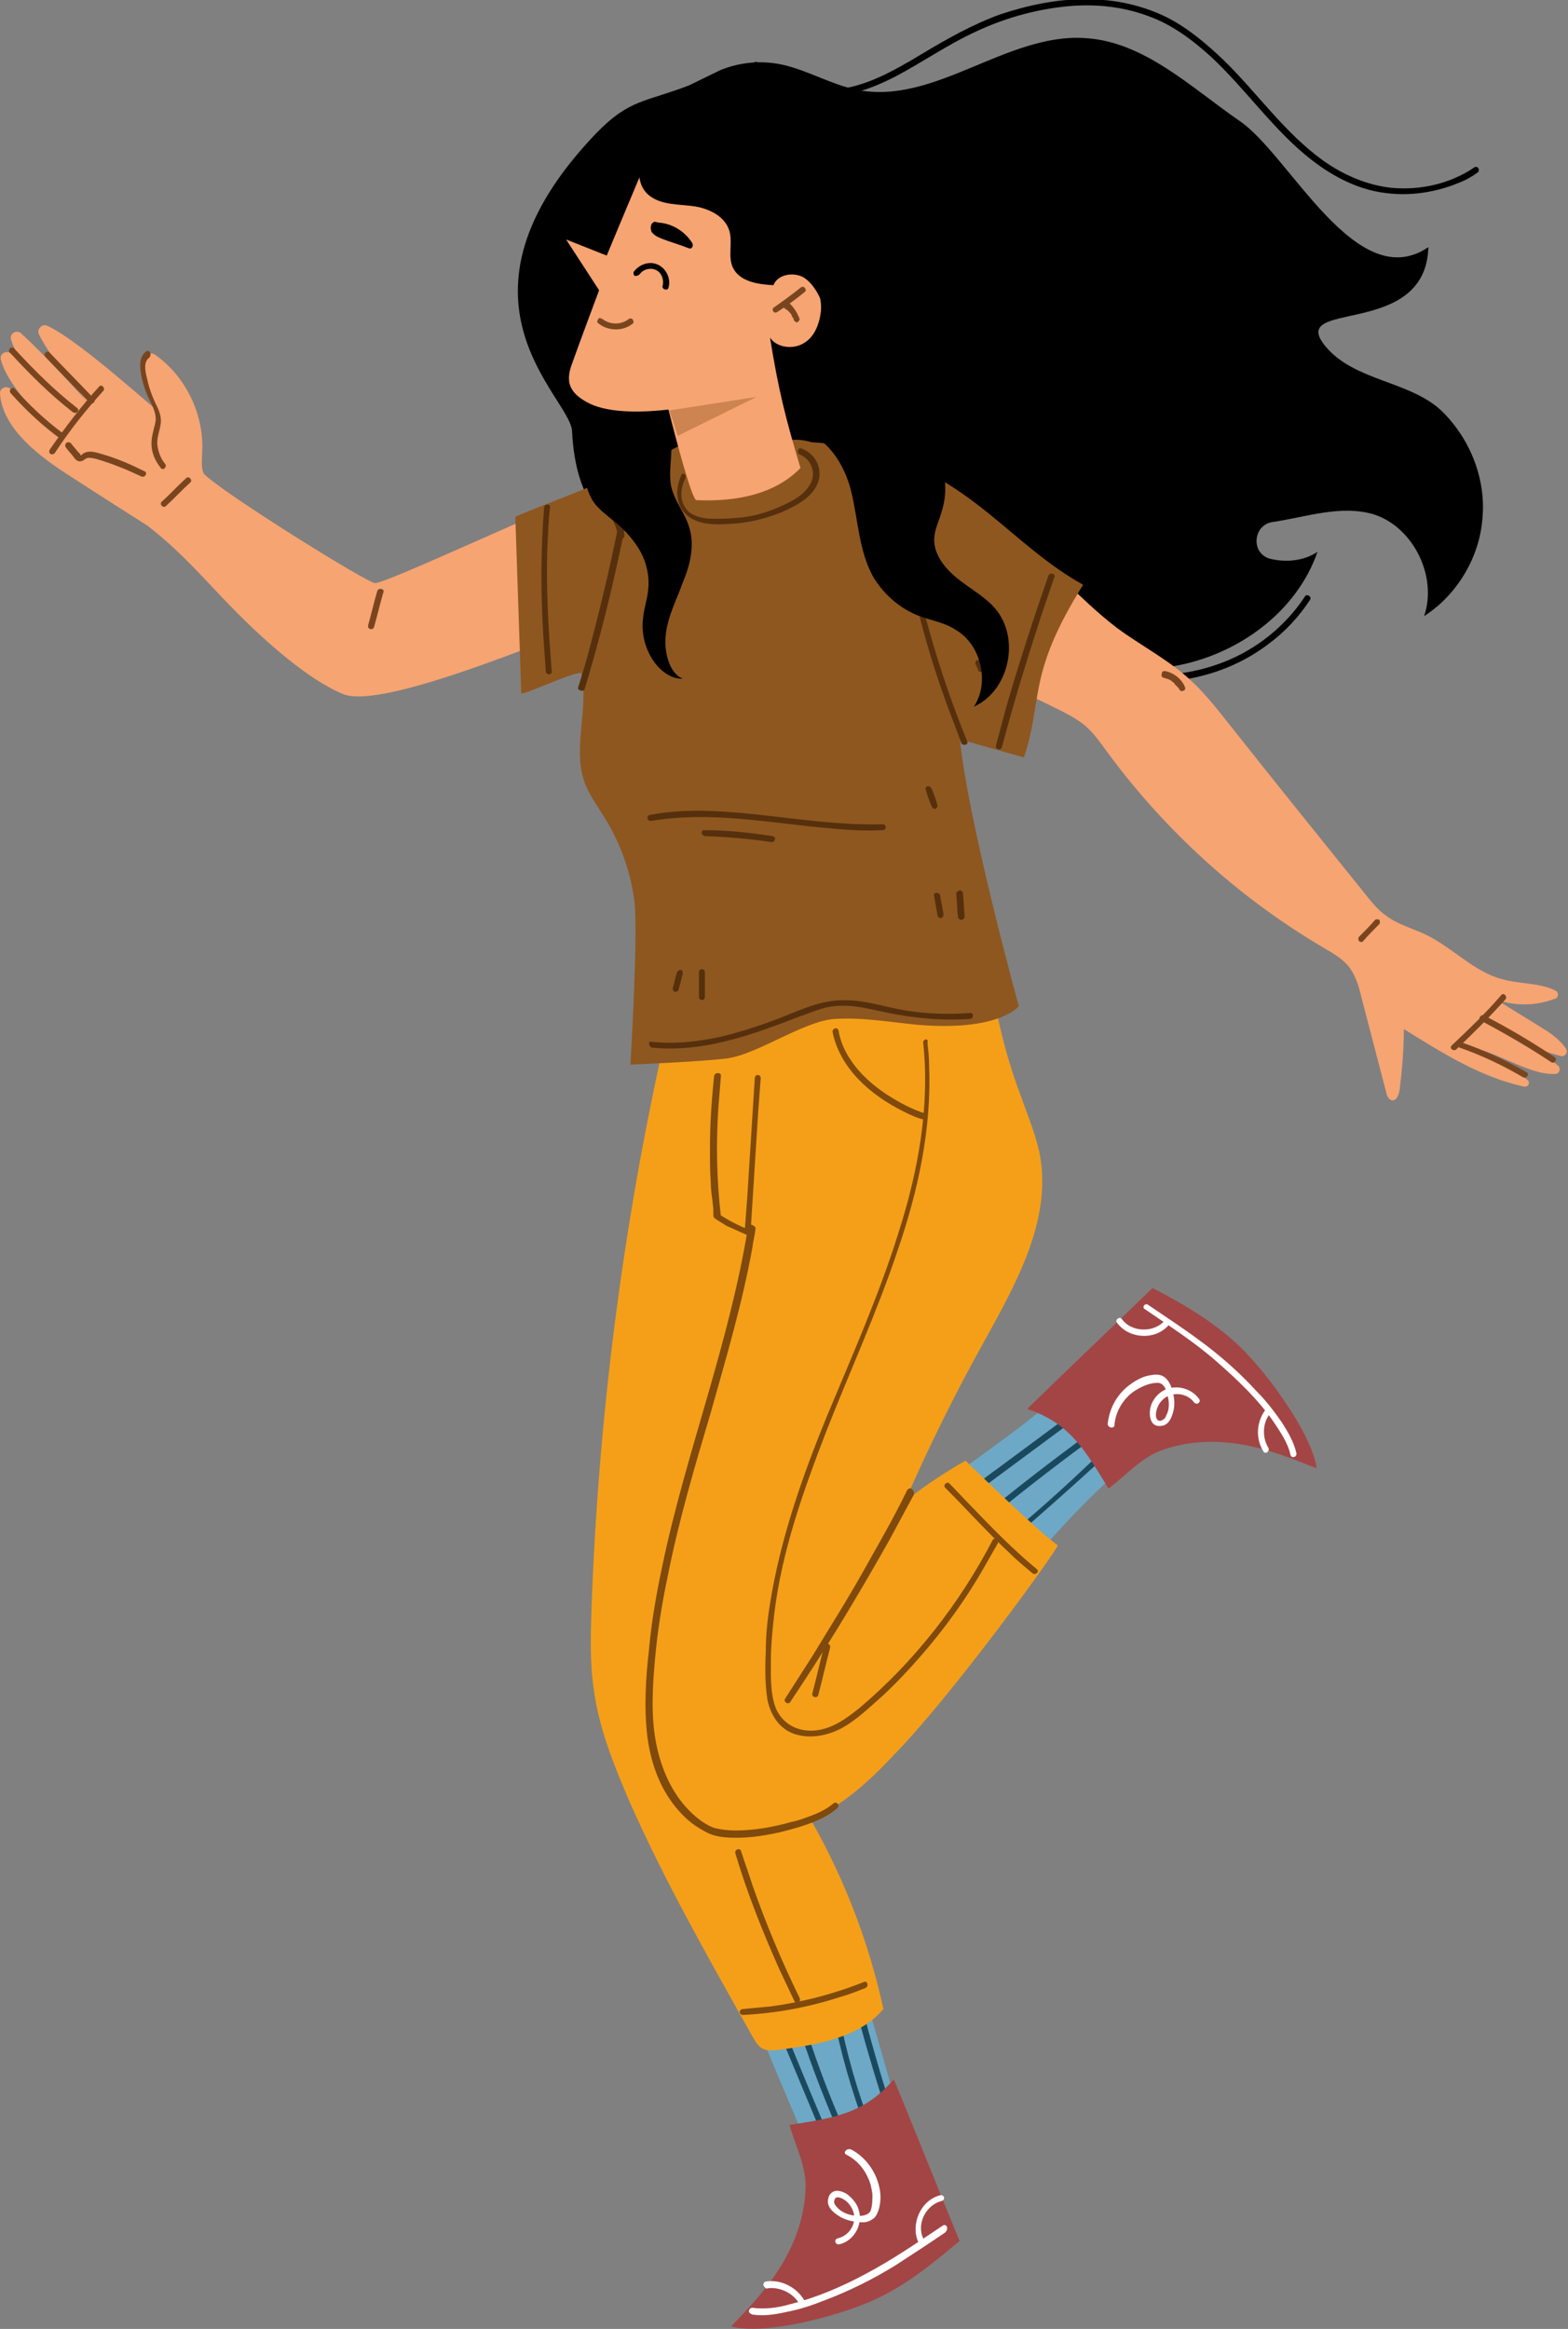 <svg xmlns="http://www.w3.org/2000/svg" width="185.3" height="275.2" style="overflow:visible;enable-background:new 0 0 185.3 275.2" xml:space="preserve">
    <rect width="100%" height="100%" fill="#808080" stroke="none"/>
    <style>
        .st0{fill:#6da8c6}.st1{fill:#1a495e}.st2{fill:#a34545}.st3{fill:#fff}.st5{fill:#7f4a0b}.st6{fill:#f6a472}.st7{fill:#8e571f}.st8{fill:#56300d}.st9{fill:#79451f}
    </style>
    <path d="M81.4 10.1c-5.2 2-7 1.6-10.9 5.6-18.9 19.7-3.2 31.1-2.9 35.2.2 4.1 1.2 8.5 4.4 10.9 5.7 4.3 14.9-.1 20.4 4.5 2.9 2.4 3.7 6.5 5.5 9.8 3 5.5 9.1 8.9 15.2 8.7-2.1-1.6-4.4-3.3-5-6.1-.4-1.5 0-3.2 1.2-4.2 2.1-1.9 5.2-.6 7.7.5 6.8 3.2 14.5 5 21.8 3.7 7.4-1.3 14.4-6.3 16.9-13.5-1.6 1.1-3.8 1.3-5.7.8-2.2-.7-1.9-3.9.3-4.3 4.1-.6 8.2-2.1 12.1-.9 4.6 1.5 7.5 7.3 5.9 12 3.9-2.5 6.6-7 6.9-11.7.4-4.7-1.6-9.5-5-12.7-3.8-3.4-10.1-3.4-13.5-7.4-4.9-5.8 11.8-.8 12.1-11.8-8.5 5.8-16.4-10.9-22.3-14.9-5.8-4-11.3-9.4-18.3-9.8-9.3-.6-17.8 8-27 6.1-2.9-.6-5.6-2.2-8.5-2.9-2.5-.6-5.2-.4-7.6.6l-3.7 1.8z"/>
    <path d="M89 8c1.8 2.3 4.7 3.4 7.6 3.5 3.3.1 6.4-1 9.3-2.5 3.2-1.7 6.2-3.8 9.5-5.3 3.2-1.5 6.7-2.5 10.2-2.9 3.4-.4 6.9-.1 10.1 1.1 2.8 1 5.2 2.8 7.4 4.8 4.2 3.9 7.4 8.7 11.9 12.2 2.2 1.7 4.7 3.1 7.5 3.7 3.3.7 6.8.3 9.9-1 .8-.3 1.5-.7 2.2-1.2.4-.3 0-.9-.4-.6-2.8 1.9-6.3 2.7-9.7 2.4-2.9-.3-5.7-1.5-8.1-3.2-4.6-3.3-7.8-8-11.8-11.9-2-1.9-4.1-3.7-6.6-5-3-1.5-6.3-2.2-9.7-2.2-3.4 0-6.8.7-10.1 1.8-3.3 1.2-6.3 2.9-9.3 4.7-3 1.8-6.1 3.6-9.5 4.1-2.8.5-6 .1-8.3-1.6-.6-.4-1.1-.9-1.5-1.5-.4-.3-.9.2-.6.6zm34.9 69.1c2.6.9 5.1 2.1 7.8 2.8 2.1.5 4.2.7 6.4.6 4.2-.3 8.4-1.8 11.8-4.4 1.9-1.4 3.6-3.2 4.9-5.2.3-.4-.4-.8-.6-.4-2.3 3.5-5.7 6.2-9.5 7.7s-8.1 2-12.2 1.1c-2.9-.7-5.5-2-8.3-3-.5 0-.7.7-.3.8z"/>
    <path class="st0" d="M89.9 240.4c2 4.9 4.1 9.7 6.1 14.6.2.4.3.8.7 1.1.3.2.7.3 1.1.3 3.1.2 6.3.3 9.1-1 .2-.1.5-.3.6-.5.1-.3 0-.6 0-.8-1.8-6.3-3.6-12.5-5.4-18.8-.1-.2-.1-.4-.3-.5-.2-.2-.6 0-.9.1-2.8 1.3-5.8 2.1-8.8 2.4l-2.2 3.1z"/>
    <path class="st1" d="M91.5 238.7c2 4.9 4.1 9.8 6.1 14.7.6 1.4 1.1 2.8 1.7 4.2.2.4.9.2.7-.2-2-4.9-4.1-9.8-6.1-14.7-.6-1.4-1.1-2.8-1.7-4.2-.1-.5-.8-.3-.7.2zm2.5-.4c1.4 4.5 3.1 9 5 13.4.5 1.2 1.1 2.5 1.7 3.7.2.4.8.1.6-.4-2-4.2-3.8-8.6-5.3-13-.4-1.3-.9-2.5-1.3-3.8-.1-.5-.8-.3-.7.1zm4.4-.6c.9 4.7 2.2 9.3 3.9 13.8.5 1.3 1 2.5 1.5 3.8.2.4.8.1.6-.4-1.9-4.3-3.4-8.8-4.5-13.4l-.9-3.9c0-.5-.7-.4-.6.1zm2.5-1.4c1.1 4.4 2.4 8.8 3.8 13.1.4 1.2.8 2.5 1.2 3.7.2.4.9.3.7-.2-1.5-4.3-2.8-8.6-4-13-.3-1.2-.7-2.5-1-3.7-.2-.5-.9-.3-.7.1z"/>
    <path class="st0" d="M113.6 173.7c5.8-4.2 12.1-8.6 16.8-14 3.2 3 5.4 5.5 8.7 8.3-6.6 5.1-12.6 10.9-17.9 17.4-2.2-3.3-5-6.3-8.2-8.6l.6-3.1z"/>
    <path class="st1" d="M115.3 176.4c3.5-2.6 6.9-5.1 10.4-7.7 1-.7 2-1.5 2.9-2.2.4-.3 0-.9-.4-.6-3.5 2.6-6.9 5.1-10.4 7.7-1 .7-2 1.5-2.9 2.2-.4.2 0 .9.4.6zm.8 3.7c4-3.3 8.1-6.5 12.3-9.6 1.2-.9 2.4-1.7 3.5-2.6.4-.3 0-.9-.4-.6-4.2 3.1-8.4 6.2-12.5 9.5-1.2.9-2.3 1.9-3.5 2.8-.2.2.3.8.6.5zm2.9 2.3c3.5-3 7-6.1 10.4-9.2 1-.9 1.9-1.8 2.9-2.7.3-.3-.2-.8-.5-.5-3.3 3.2-6.7 6.4-10.2 9.4-1 .9-2 1.7-3 2.6-.4.1.1.7.4.4z"/>
    <path class="st2" d="M136.2 152.2c3.7 1.9 7.4 4.1 10.4 7 3 2.9 8.4 10.1 9 14.3-3.3-1.2-10.7-4.9-18.4-2.1-2.4.9-4.2 3-6.2 4.5-2.6-4.2-4.4-7.7-9.6-9.4 0-.1 11.1-10.7 14.8-14.3z"/>
    <path class="st3" d="M135.3 154.7c2.9 2 5.9 3.9 8.6 6.3 2.4 2.1 4.8 4.4 6.6 7 .8 1.2 1.7 2.5 2 3.9.1.5.8.3.7-.2-.3-1.3-1-2.5-1.7-3.6-.9-1.3-1.9-2.6-3-3.7-2.1-2.3-4.5-4.4-7-6.2-1.9-1.4-3.9-2.7-5.8-4-.4-.3-.8.3-.4.5z"/>
    <path class="st3" d="M149.9 171.1c-.8-1.3-.7-3.1.3-4.2.3-.4-.2-.9-.5-.5-1.2 1.4-1.4 3.5-.4 5.1.2.4.8 0 .6-.4zM132 156.3c1.4 1.9 4.4 2.1 6 .4.3-.3-.2-.9-.5-.5-1.3 1.3-3.8 1.2-4.9-.3-.2-.4-.9 0-.6.4zm-.3 12.1c.1-1.3.7-2.5 1.6-3.4.5-.5 1-.8 1.6-1.1.6-.3 1.3-.5 1.9-.5.8 0 1.1 1 1.2 1.6.2.7.2 1.6-.2 2.3-.1.3-.3.5-.7.6-.4 0-.5-.4-.5-.7 0-.6.3-1.3.7-1.7 1-1.1 2.9-1 3.8.2.3.4.9 0 .6-.4-1-1.4-3.1-1.8-4.5-.8-.7.5-1.2 1.3-1.3 2.1-.1.8.1 2 1.2 1.9 1 0 1.4-1 1.6-1.9.2-1 0-2-.4-3-.2-.4-.5-.8-.9-1-.4-.2-.9-.2-1.4-.1-.8.1-1.6.5-2.3 1-1.6 1.1-2.6 2.8-2.8 4.8.1.5.8.5.8.1z"/>
    <path d="M78.6 122.6c-5 22.2-7.9 44.9-8.7 67.6-.1 3.2-.2 6.4.3 9.6.6 4.5 2.4 8.9 4.2 13.1 4.2 9.5 9.4 18.6 14.5 27.7.3.5.6 1.1 1.1 1.4.6.4 1.5.3 2.2.2 4.4-.6 9.3-1.4 12.2-4.8-1.7-7.8-4.6-15.4-8.6-22.4 3.9-1.7 7.1-4.7 10-7.8 7-7.2 19.4-24.4 19.2-24.6-2.2-1.5-10.9-10-10.9-10s-4.3 2.4-7.2 4.9c2.8-6.4 5.9-12.7 9.3-18.8 3.8-6.9 8.1-14.4 6.7-22.2-.5-2.5-1.5-4.8-2.3-7.1-2.3-6.1-3.6-12.5-4-19-11.7 4.3-23.8 7.2-36.1 8.8l-1.9 3.4z" style="fill:#f59f18"/>
    <path class="st5" d="M84.4 127.1c-.3 2.8-.5 5.7-.5 8.5 0 1.4 0 2.8.1 4.2 0 .7.1 1.4.2 2.1 0 .3.1.7.1 1v.5c0 .2 0 .4.1.5.2.2.6.4.9.6.3.2.6.4.9.5.7.3 1.3.6 2 .9.2.1.4-.1.5-.3.3-4.7.6-9.5.9-14.2.1-1.3.2-2.7.3-4 0-.5-.7-.5-.7 0-.3 4.7-.6 9.5-.9 14.2-.1 1.3-.2 2.7-.3 4 .2-.1.3-.2.5-.3-1.3-.5-2.4-1.1-3.5-1.8.1.1.1.2.2.3-.5-4.3-.6-8.6-.3-13 .1-1.2.2-2.5.3-3.7 0-.4-.7-.4-.8 0z"/>
    <path class="st5" d="M88.4 145c-1.1 6.8-2.9 13.4-4.8 20s-3.9 13.2-5.3 19.9c-.7 3.3-1.3 6.6-1.6 10-.4 3.4-.6 6.9-.2 10.3.4 3 1.4 6 3.4 8.4.9 1.1 1.9 2 3.2 2.7.8.5 1.6.7 2.5.8 2.2.2 4.4-.1 6.6-.6 2-.5 4.2-1.1 5.9-2.2.3-.2.6-.4.9-.7.3-.3-.2-.8-.5-.5-.6.5-1.3.9-2 1.2-1 .4-2 .8-3 1-2.1.6-4.4 1-6.6 1-.8 0-1.7-.1-2.5-.3-1.1-.4-2.1-1.2-2.9-2-2.1-2.1-3.3-4.9-3.9-7.7-.7-3.3-.5-6.8-.2-10.2.3-3.3.8-6.5 1.5-9.8 1.3-6.6 3.2-13 5.1-19.4 1.8-6.4 3.7-12.8 4.9-19.4.1-.8.3-1.6.4-2.4-.2-.4-.9-.6-.9-.1z"/>
    <path class="st5" d="M107.2 176.1c-1.6 3.3-3.4 6.4-5.2 9.6-1.9 3.4-4 6.7-6 10-1.1 1.7-2.1 3.3-3.2 5-.3.4.4.8.6.4 2-3 4-6.1 5.9-9.2 2-3.3 4-6.7 5.9-10.1.9-1.7 1.9-3.5 2.8-5.2.1-.6-.5-1-.8-.5z"/>
    <path class="st5" d="M97.4 194.5c-.5 1.9-.9 3.7-1.4 5.6-.1.5.6.6.7.2.5-1.9.9-3.7 1.4-5.6.1-.5-.6-.7-.7-.2z"/>
    <path class="st6" d="M72.7 57c-8 2.9-27.1 12-28.4 11.9-1-.1-16.1-9.5-19.5-12.3-.4-.3-.6-.5-.7-.6-.4-.8-.2-1.8-.2-2.7.2-4.4-2-8.9-5.6-11.4-.6-.4-1.4.1-1.3.8.2 2.1.8 4.1 1.8 5.9.3.6-9.1-8.2-13.2-10.1-.6-.3-1.3.4-1 1 1.5 3.1 6 8.3 6 8.3S5.4 42 2.5 39.4c-.5-.5-1.4 0-1.2.7.9 3.4 6.9 9.1 6.9 9.1l.1-.1s-4.7-5.4-7-7.3c-.5-.5-1.4 0-1.2.7.9 3.6 6.5 8.6 6.5 8.6L1.3 46c-.5-.5-1.3-.2-1.3.5.3 4.2 4.7 7.5 8.5 9.9 2.6 1.7 8.9 5.7 8.9 5.7 4.3 3.3 7 6.7 10.8 10.5 3.2 3.2 8.2 7.7 12.3 9.4 4.9 2.1 26.8-7.6 33.4-9.8.7-5.6 1.5-7.2 1.3-12.8L72.7 57zm38.1 19.9c4.5 2.2 9.1 4.4 13.6 6.6 1.4.7 2.7 1.3 3.9 2.3 1 .9 1.7 1.9 2.5 3 6.9 9.4 15.7 17.4 25.8 23.3 1 .6 1.9 1.1 2.7 2 .9 1.1 1.3 2.5 1.6 3.8l3 11.5c.1.3.3.5.5.6.6.2.9-.6 1-1.2.3-2.4.5-4.8.5-7.2 4.5 2.8 9.1 5.7 14.2 6.8.5.1.8-.5.4-.8-2.2-1.8-4.8-3.1-7.5-3.9 3.4.1 7.5 3.4 10.8 3.2.5 0 .7-.7.3-1-2.4-2-5.8-3.9-8.5-4.9 2.4 1.4 6 3.1 8.9 3.8.4.1.8-.4.6-.8-.5-.9-1.8-1.9-2.5-2.3-1.9-1.2-3.9-2.4-5.8-3.6 2.2.8 4.7.8 7-.1.4-.1.4-.7.1-.9-1.9-1-4.3-.8-6.4-1.4-3.4-.9-5.9-3.8-9.1-5.3-1.5-.7-3.3-1.2-4.6-2.2-1-.7-1.7-1.6-2.5-2.6-5.4-6.7-10.8-13.4-16.1-20.1-1.5-1.9-3-3.8-4.8-5.4-2.6-2.3-5.7-3.9-8.4-5.9-4.6-3.5-8.3-8.2-13.3-11.2-.2-.1-.5-.3-.8-.3-.3 0-.6.2-.9.5-3.4 2.9-6.2 6.4-8.5 10.3l2.3 3.4z"/>
    <path class="st7" d="M82.9 50.9c-4 3.6-22 9.9-22 10.2.2 6.1.5 14.7.7 20.8 0 .4 5.8-2.4 7.1-2.4.9 4.2-1 8.7.3 12.7.6 1.8 1.8 3.3 2.8 5 1.7 2.9 2.8 6.2 3.2 9.5.4 4.3-.5 19.1-.5 19.1s7.5-.3 11.2-.7c3.7-.4 9.3-4.5 13-4.7 3.3-.2 6.6.4 9.8.7 9.6.8 11.9-2.2 11.9-2.2s-6.2-22.5-7-32c-.7-8.4.4-17.5-4-24.7-2.6-4.2-6.9-7.3-11.5-9.2-4.6-2-3.9-.3-8.8-1.3l-6.2-.8z"/>
    <path class="st7" d="M94.8 52.2c18.2.7 22.9 11.2 33.2 16.9-6.7 10.7-4.7 13.6-7 20.4-5.4-1.5-10.9-3.1-16.3-4.6-.8-.2-1.7-.5-2.4-1.1-.6-.6-.9-1.3-1.2-2.1-2.1-5.7-2.3-12-.7-17.9l-5.6-11.6z"/>
    <path class="st6" d="M75.8 20.4c-1.4 3.3-4.1 9.8-4.1 9.8l-4.8-1.9 3.9 6s-2.1 5.6-3.1 8.4c-.3.8-.6 1.7-.4 2.6.3 1.2 1.4 1.9 2.4 2.4 2.5 1.2 6.6 1 9.3.7 1 4 2.8 10.7 3.3 10.7 4.5.2 9.2-.6 12.3-3.8-1.8-6-2.6-9.2-3.6-15.4.8 1.2 2.7 1.4 3.9.7 1.3-.7 1.9-2.2 2.1-3.7.2-1.7-.5-3.6-1.9-4.6-1.5-1-3.7-.7-4.6.8l2.4-9.6-7.5-5.1-9.6 2z"/>
    <path class="st5" d="M111.7 175.8c2.6 2.6 5.1 5.4 7.8 7.9.8.8 1.7 1.5 2.5 2.2.4.3.9-.2.5-.5-2.9-2.4-5.4-5-8-7.7-.8-.8-1.5-1.6-2.3-2.4-.3-.3-.8.2-.5.5zm-23.9 62.3c3.9-.2 7.7-.9 11.4-2.1 1.1-.3 2.1-.7 3.1-1.1.4-.2.2-.9-.2-.7-3.5 1.4-7.3 2.4-11.1 2.9-1.1.1-2.2.2-3.2.3-.5 0-.5.7 0 .7zM98.4 122c.9 4.3 4.5 7.4 8.3 9.3.8.4 1.6.8 2.5 1 .4.2.6-.5.2-.7-1.6-.5-3.1-1.3-4.5-2.2-1.7-1.1-3.3-2.5-4.4-4.2-.7-1-1.2-2.2-1.4-3.4-.1-.5-.8-.3-.7.2z"/>
    <path class="st5" d="M109.1 123.2c.8 7.6-.6 15.2-2.9 22.4-2.3 7.4-5.5 14.6-8.5 21.8-2.9 7.1-5.5 14.5-6.7 22.1-.3 1.8-.5 3.7-.5 5.6-.1 1.9-.1 3.9.2 5.8.4 1.8 1.4 3.4 3.2 4 1.8.6 3.8.2 5.4-.6 1.9-1 3.5-2.6 5.1-4 1.6-1.5 3-3 4.4-4.6 2.8-3.2 5.4-6.8 7.5-10.5.5-.9 1.1-1.9 1.6-2.8.2-.4-.4-.8-.6-.4-3.9 7.5-9.3 14.4-15.7 19.8-1.6 1.3-3.4 2.6-5.5 2.7-1.9.1-3.6-.8-4.4-2.6-.7-1.8-.6-3.9-.6-5.7 0-1.8.2-3.7.4-5.5.9-7.5 3.5-14.7 6.2-21.7 2.8-7.1 6-14.1 8.4-21.3 2.4-7 4-14.3 3.7-21.8 0-.9-.1-1.8-.2-2.7.2-.5-.5-.5-.5 0zM86.9 219c1.4 4.7 3.2 9.2 5.2 13.7.6 1.3 1.2 2.5 1.8 3.8.2.4.8.1.6-.4-2.1-4.3-4-8.8-5.6-13.4-.4-1.3-.9-2.6-1.3-3.9-.1-.5-.8-.3-.7.2z"/>
    <path class="st2" d="M113.4 264.8c-3.2 2.7-6.5 5.4-10.4 7.1-3.8 1.7-12.5 4.1-16.6 3 2.4-2.6 8.5-8.1 8.8-16.3.1-2.6-1.2-5-1.9-7.5 4.9-.8 8.8-1.2 12.3-5.4.1 0 5.8 14.3 7.8 19.1z"/>
    <path class="st3" d="M111.4 263c-3 2-5.9 4-9.1 5.7-2.8 1.5-5.8 2.8-9 3.6-1.4.4-2.9.6-4.4.4-.2 0-.4.2-.4.4s.2.3.4.4c1.3.2 2.7 0 4-.3 1.6-.3 3.1-.8 4.6-1.4 2.9-1.1 5.7-2.5 8.3-4.1 2-1.3 4-2.6 5.9-3.9.5-.5.1-1.1-.3-.8z"/>
    <path class="st3" d="M90.7 270.4c1.5-.2 3.1.6 3.8 1.9.2.4.8 0 .6-.4-.9-1.6-2.8-2.6-4.6-2.3-.2 0-.3.3-.3.4.2.4.4.5.5.4zm20.4-11c-2.3.6-3.5 3.4-2.6 5.5.1.2.3.2.5.1s.2-.3.1-.5c-.8-1.7.3-3.9 2.1-4.4.6-.1.4-.8-.1-.7zm-11.1-4.8c1.2.6 2.1 1.6 2.6 2.8.3.6.4 1.2.5 1.9 0 .6 0 1.3-.2 1.9-.3.7-1.4.7-2 .6-.7-.1-1.5-.4-2-1-.2-.2-.4-.5-.3-.8.1-.4.4-.4.7-.3.6.2 1.1.7 1.4 1.3.7 1.4-.1 3.1-1.7 3.5-.5.1-.3.8.2.7 1.7-.4 2.8-2.3 2.3-4-.2-.8-.8-1.5-1.5-2-.4-.2-.9-.4-1.3-.3-.4.1-.7.4-.8.8-.3 1 .5 1.7 1.3 2.2.8.5 1.9.7 2.8.7.5 0 .9-.2 1.3-.5.3-.3.5-.8.6-1.2.2-.8.2-1.7 0-2.5-.4-1.8-1.6-3.5-3.3-4.4-.6-.2-1 .4-.6.6z"/>
    <path class="st8" d="M106.8 64.1c1.1 6.3 2.7 12.5 4.9 18.6.6 1.7 1.3 3.4 1.9 5.1.2.4.9.2.7-.2-2.4-5.9-4.4-12.1-5.8-18.3-.4-1.8-.7-3.5-1.1-5.3 0-.5-.7-.3-.6.1zm17.1 3.9c-1.8 5.2-3.5 10.4-5 15.6l-1.2 4.5c-.1.5.6.6.7.2 1.4-5.3 3-10.5 4.7-15.7.5-1.5 1-2.9 1.5-4.4.2-.4-.5-.6-.7-.2zm-59.6-8c-.4 5-.4 10-.1 15 .1 1.4.2 2.9.3 4.3 0 .5.8.5.7 0-.4-5-.7-10-.5-15 .1-1.4.1-2.9.3-4.3.1-.5-.7-.5-.7 0zm4.8 21.4c1.7-5.6 3.1-11.2 4.3-16.9.3-1.6.7-3.2 1-4.8 0-.2 0-.3-.2-.4-.5-.4-1.1.4-.7.8.3.4.8-.2.5-.5.1.2 0 .3-.2.3-.1-.1-.1-.3-.2-.4-1.1 5.7-2.4 11.4-3.9 17-.4 1.6-.9 3.2-1.4 4.8 0 .3.7.5.8.1z"/>
    <path class="st8" d="M72 60.9c.6.7.9 1.6 1 2.4 0 .2.2.4.4.4s.4-.2.4-.4c-.1-1.1-.5-2.1-1.2-2.9-.1-.1-.4-.1-.5 0-.3.2-.3.4-.1.5zM77 97c7.1-1.2 14.2.3 21.3.9 2 .2 4 .3 6 .2.5 0 .5-.7 0-.7-7.3.2-14.3-1.5-21.5-1.6-2 0-4 .1-6 .5-.5.1-.3.8.2.7zm6.3 1.8c2.6.1 5.2.3 7.8.7.5.1.7-.6.2-.7-2.6-.4-5.3-.7-8-.7-.5-.1-.5.6 0 .7zm-6.2 25c5 .5 9.9-.9 14.5-2.6 1.2-.4 2.3-.9 3.5-1.3 1.1-.4 2.3-.9 3.5-1 2.5-.3 5 .6 7.5 1 2.8.5 5.7.7 8.5.5.5 0 .5-.8 0-.7-2.5.2-5.1.1-7.6-.3s-4.9-1.3-7.5-1.2c-2.5 0-4.8 1.1-7.1 2-2.3.9-4.7 1.7-7.2 2.3-2.7.6-5.5.9-8.3.6-.3-.1-.3.6.2.7zM109.2 65c-.4 1.1-.8 2.2-1.2 3.4-.1.2.1.4.3.4.2.1.4-.1.4-.3.4-1.1.8-2.2 1.2-3.4.1-.2-.1-.4-.3-.4-.1-.1-.3.1-.4.3zM80 114.9c-.2.6-.3 1.2-.5 1.9 0 .2.1.4.3.4.2 0 .4-.1.4-.3.2-.6.3-1.2.5-1.9 0-.2-.1-.4-.3-.4-.1 0-.3.1-.4.3zm2.6 0v2.9c0 .5.7.5.7 0v-2.9c0-.5-.7-.5-.7 0zm27.8-9c.1.8.3 1.6.4 2.3 0 .2.3.3.4.3.2-.1.3-.2.3-.4-.1-.8-.3-1.6-.4-2.3 0-.2-.3-.3-.4-.3-.3 0-.4.2-.3.4zm2.6-.3c.1.9.1 1.8.2 2.7 0 .2.2.4.4.4s.4-.2.4-.4c-.1-.9-.1-1.8-.2-2.7 0-.2-.2-.4-.4-.4-.2.1-.4.2-.4.4zm-3.6-12.3c.2.7.4 1.3.7 2 .1.2.3.3.4.3.2-.1.3-.3.3-.4-.2-.7-.4-1.3-.7-2-.1-.2-.3-.3-.4-.3-.2 0-.4.2-.3.4zm5.9-14.8c.1.2.2.4.3.7 0 .1.1.1.2.2h.3c.1 0 .1-.1.2-.2v-.3c-.1-.2-.2-.4-.3-.7 0-.1-.1-.1-.2-.2h-.3c-.1 0-.1.1-.2.2s0 .2 0 .3zm2 .5c.1.2.1.3.1.5v.5c0 .2.1.4.3.4.2 0 .4-.1.4-.3.1-.5 0-1-.2-1.5-.1-.2-.3-.2-.5-.1-.1.1-.1.3-.1.5z"/>
    <path class="st9" d="M17.3 41.5c-.7.5-.8 1.4-.7 2.2.1 1 .4 2 .8 3 .4.9 1 1.8 1 2.8 0 .5-.2 1-.3 1.5-.1.4-.2.9-.2 1.4 0 1.1.4 2 1.1 2.9.3.4.8-.2.5-.5-.5-.6-.8-1.4-.9-2.2-.1-.9.3-1.7.4-2.6.1-.9-.3-1.7-.7-2.5-.4-.9-.7-1.7-.9-2.7-.2-.7-.5-2 .2-2.5.4-.4.1-1-.3-.8zm-16.1.2c2.3 2.5 4.7 4.9 7.4 7 .4.3.9-.2.5-.5-2.7-2.1-5.1-4.5-7.4-7-.3-.4-.9.1-.5.5zm.1 4.8c1.7 1.9 3.5 3.6 5.5 5.1.4.3.9-.2.5-.5-2-1.5-3.8-3.2-5.5-5.1-.3-.4-.9.1-.5.5zm4.1-4.3c1.7 1.8 3.5 3.6 5.2 5.4.3.3.8-.2.5-.5-1.7-1.8-3.5-3.6-5.2-5.4-.3-.4-.9.1-.5.5z"/>
    <path class="st9" d="M6.5 53.5c1.7-2.6 3.6-5 5.7-7.3.3-.3-.2-.9-.5-.5-2.1 2.3-4 4.8-5.8 7.4-.3.5.3.8.6.4zm1.3-.6c.3.4.6.7.9 1.1.2.3.5.6.9.5.4-.1.5-.4.9-.4s.8.1 1.1.2c1.7.5 3.4 1.2 5.1 2 .4.2.8-.4.4-.6-1.6-.8-3.2-1.5-4.9-2-.7-.2-1.5-.5-2.2-.2-.2.1-.3.2-.4.3-.1 0-.1 0-.1-.1-.1-.1-.1-.2-.2-.2-.3-.4-.6-.7-.9-1.1-.4-.4-.9.1-.6.5zm11.8 6.9c1-.9 1.9-1.9 2.9-2.8.3-.3-.2-.8-.5-.5-1 .9-1.9 1.9-2.9 2.8-.3.3.2.8.5.5zm25 10c-.4 1.3-.7 2.7-1.1 4.1-.1.5.6.6.7.2.4-1.4.7-2.7 1.1-4.1.2-.4-.5-.6-.7-.2zM175 120.6c2.8 1.5 5.6 3.1 8.3 4.9.4.3.8-.4.4-.6-2.7-1.8-5.4-3.4-8.3-4.9-.4-.2-.8.4-.4.6zm-2.5 3.2c2.6.9 5.1 2.1 7.5 3.5.4.2.8-.4.4-.6-2.4-1.4-5-2.6-7.6-3.5-.5-.3-.7.4-.3.6z"/>
    <path class="st9" d="M172.1 124c2-1.9 4-3.9 5.8-5.9.3-.3-.2-.9-.5-.5-1.8 2.1-3.8 4-5.8 5.9-.4.3.1.8.5.5zm-11-12.8c.6-.7 1.2-1.3 1.9-2 .1-.1.1-.4 0-.5-.1-.1-.4-.1-.5 0-.6.7-1.2 1.3-1.9 2-.1.1-.1.4 0 .5.1.1.4.2.5 0zm-23.6-31.1c.1 0 .2 0 .3.1h.1c.3.1.5.2.7.4.1.1.2.1.2.2.1.1.1.2.2.2.1.1.1.2.2.2.1.1.1.2.2.3.1.2.3.2.5.1s.2-.3.1-.5c-.4-.9-1.3-1.6-2.3-1.8-.2 0-.4 0-.4.3-.1.2 0 .4.2.5zM91.8 36.9c1.1-.7 2.2-1.5 3.3-2.4.2-.1.1-.4 0-.5-.2-.2-.4-.1-.5 0-1 .8-2.1 1.6-3.1 2.3-.4.2-.1.8.3.6z"/>
    <path class="st9" d="m92.6 36.3.1.1c.1.1.2.2.3.2l.2.2.1.1c.2.2.3.4.3.5 0 0 0 .1.1.1.1.2.1.3.1.3.1.2.3.3.4.3.2-.1.3-.3.3-.4-.3-.8-.8-1.6-1.5-2.1-.2-.1-.4 0-.5.1-.1.3 0 .5.1.6zm-21.9 1.9c1.1.9 2.8 1 4 .1.2-.1.2-.3.1-.5s-.3-.2-.5-.1c-.9.7-2.2.7-3.1 0-.2-.1-.4-.2-.5 0-.1.1-.2.4 0 .5z"/>
    <path class="st7" d="m79.1 48.5 10.3-1.6-9.3 4.6z" style="opacity:.4"/>
    <path d="M77.3 17.3c-2 1-2.4 4.2-.7 5.7 1.5 1.3 3.7 1.1 5.6 1.4 1.7.3 3.5 1.2 4 2.9.4 1.4-.2 3 .4 4.3.8 1.7 3 2 4.8 2.1.5-1.3 2.4-1.6 3.6-.9 1.2.8 1.8 2.1 2.4 3.5 1-1.1 2-2.3 2.6-3.7.6-1.4.7-3.1-.1-4.4-1-1.6-3.2-2.3-4.1-4-.6-1.2-.5-2.6-.7-4-.6-4.3-5.3-7.5-9.6-6.6-1 .2-1.9.6-2.8.8-1.1.2-2.3.1-3.4.4-1.1.3-2.1 1.3-1.9 2.4l-.1.1zm-1.7 15.1c.4-.6 1.3-.8 1.9-.5.7.3 1 1.2.8 1.9-.1.4.6.6.7.2.3-1-.2-2.2-1.2-2.7s-2.2-.1-2.9.8c-.1.2 0 .4.1.5.2 0 .4 0 .6-.2zm1.8-6.2c-.5.1-.6.7-.4 1.2.3.4.7.6 1.2.8 1 .4 2.1.7 3.1 1.1.2.1.4.1.5-.1.1-.1.1-.3 0-.5-.9-1.4-2.4-2.3-4-2.4l-.4-.1z"/>
    <path class="st8" d="M80.5 56.2c-.7 1.5-.7 3.5.7 4.7 1.4 1.2 3.5 1.1 5.2 1 2-.1 4-.6 5.8-1.3 1.6-.7 3.5-1.6 4.3-3.2.9-1.7 0-3.8-1.8-4.4-.4-.2-.6.5-.2.7 1.3.5 2 2.1 1.3 3.4-.7 1.4-2.3 2.2-3.7 2.8-1.6.7-3.3 1.2-5.1 1.3-.9.1-1.8.1-2.7.1-.7 0-1.5-.1-2.2-.4-.8-.3-1.3-1-1.5-1.8-.2-.8 0-1.7.3-2.4.4-.6-.3-1-.4-.5z"/>
    <path d="M69.2 50.4c-.3 3.1-.6 6.7 1 9 .6.8 1.3 1.3 2 1.9 1.2.9 2.3 2 3.2 3.4.9 1.4 1.4 3.2 1.2 5-.1 1.1-.5 2.2-.6 3.3-.5 3.6 2 7.3 4.7 7.2-1.6-.6-2.3-3.2-2-5.4.3-2.2 1.3-4 2-6 .8-1.9 1.4-4.2.8-6.3-.5-1.9-1.8-3.2-2.2-5.1-.4-2.2.5-4.6-.3-6.6-.1-.2-.2-.4-.4-.5-.2-.1-.3 0-.5 0-2.1.5-4.3 1-6.4 1.5l-2.5-1.4zm25 .5c3.4.4 5.6 3.9 6.4 7.2.8 3.3.9 6.9 2.5 9.9 1.2 2.1 3.1 3.8 5.3 4.7 1.5.6 3.1.8 4.5 1.7 3 1.7 4.1 6.2 2.2 9.1 4.2-1.9 5.5-8.1 2.5-11.6-1.2-1.4-2.9-2.3-4.4-3.5-1.5-1.2-2.8-2.8-2.8-4.6 0-1.2.6-2.3.9-3.4 1.4-4.4-.9-9.7-5.1-11.8l-12 2.3z"/>
</svg>
